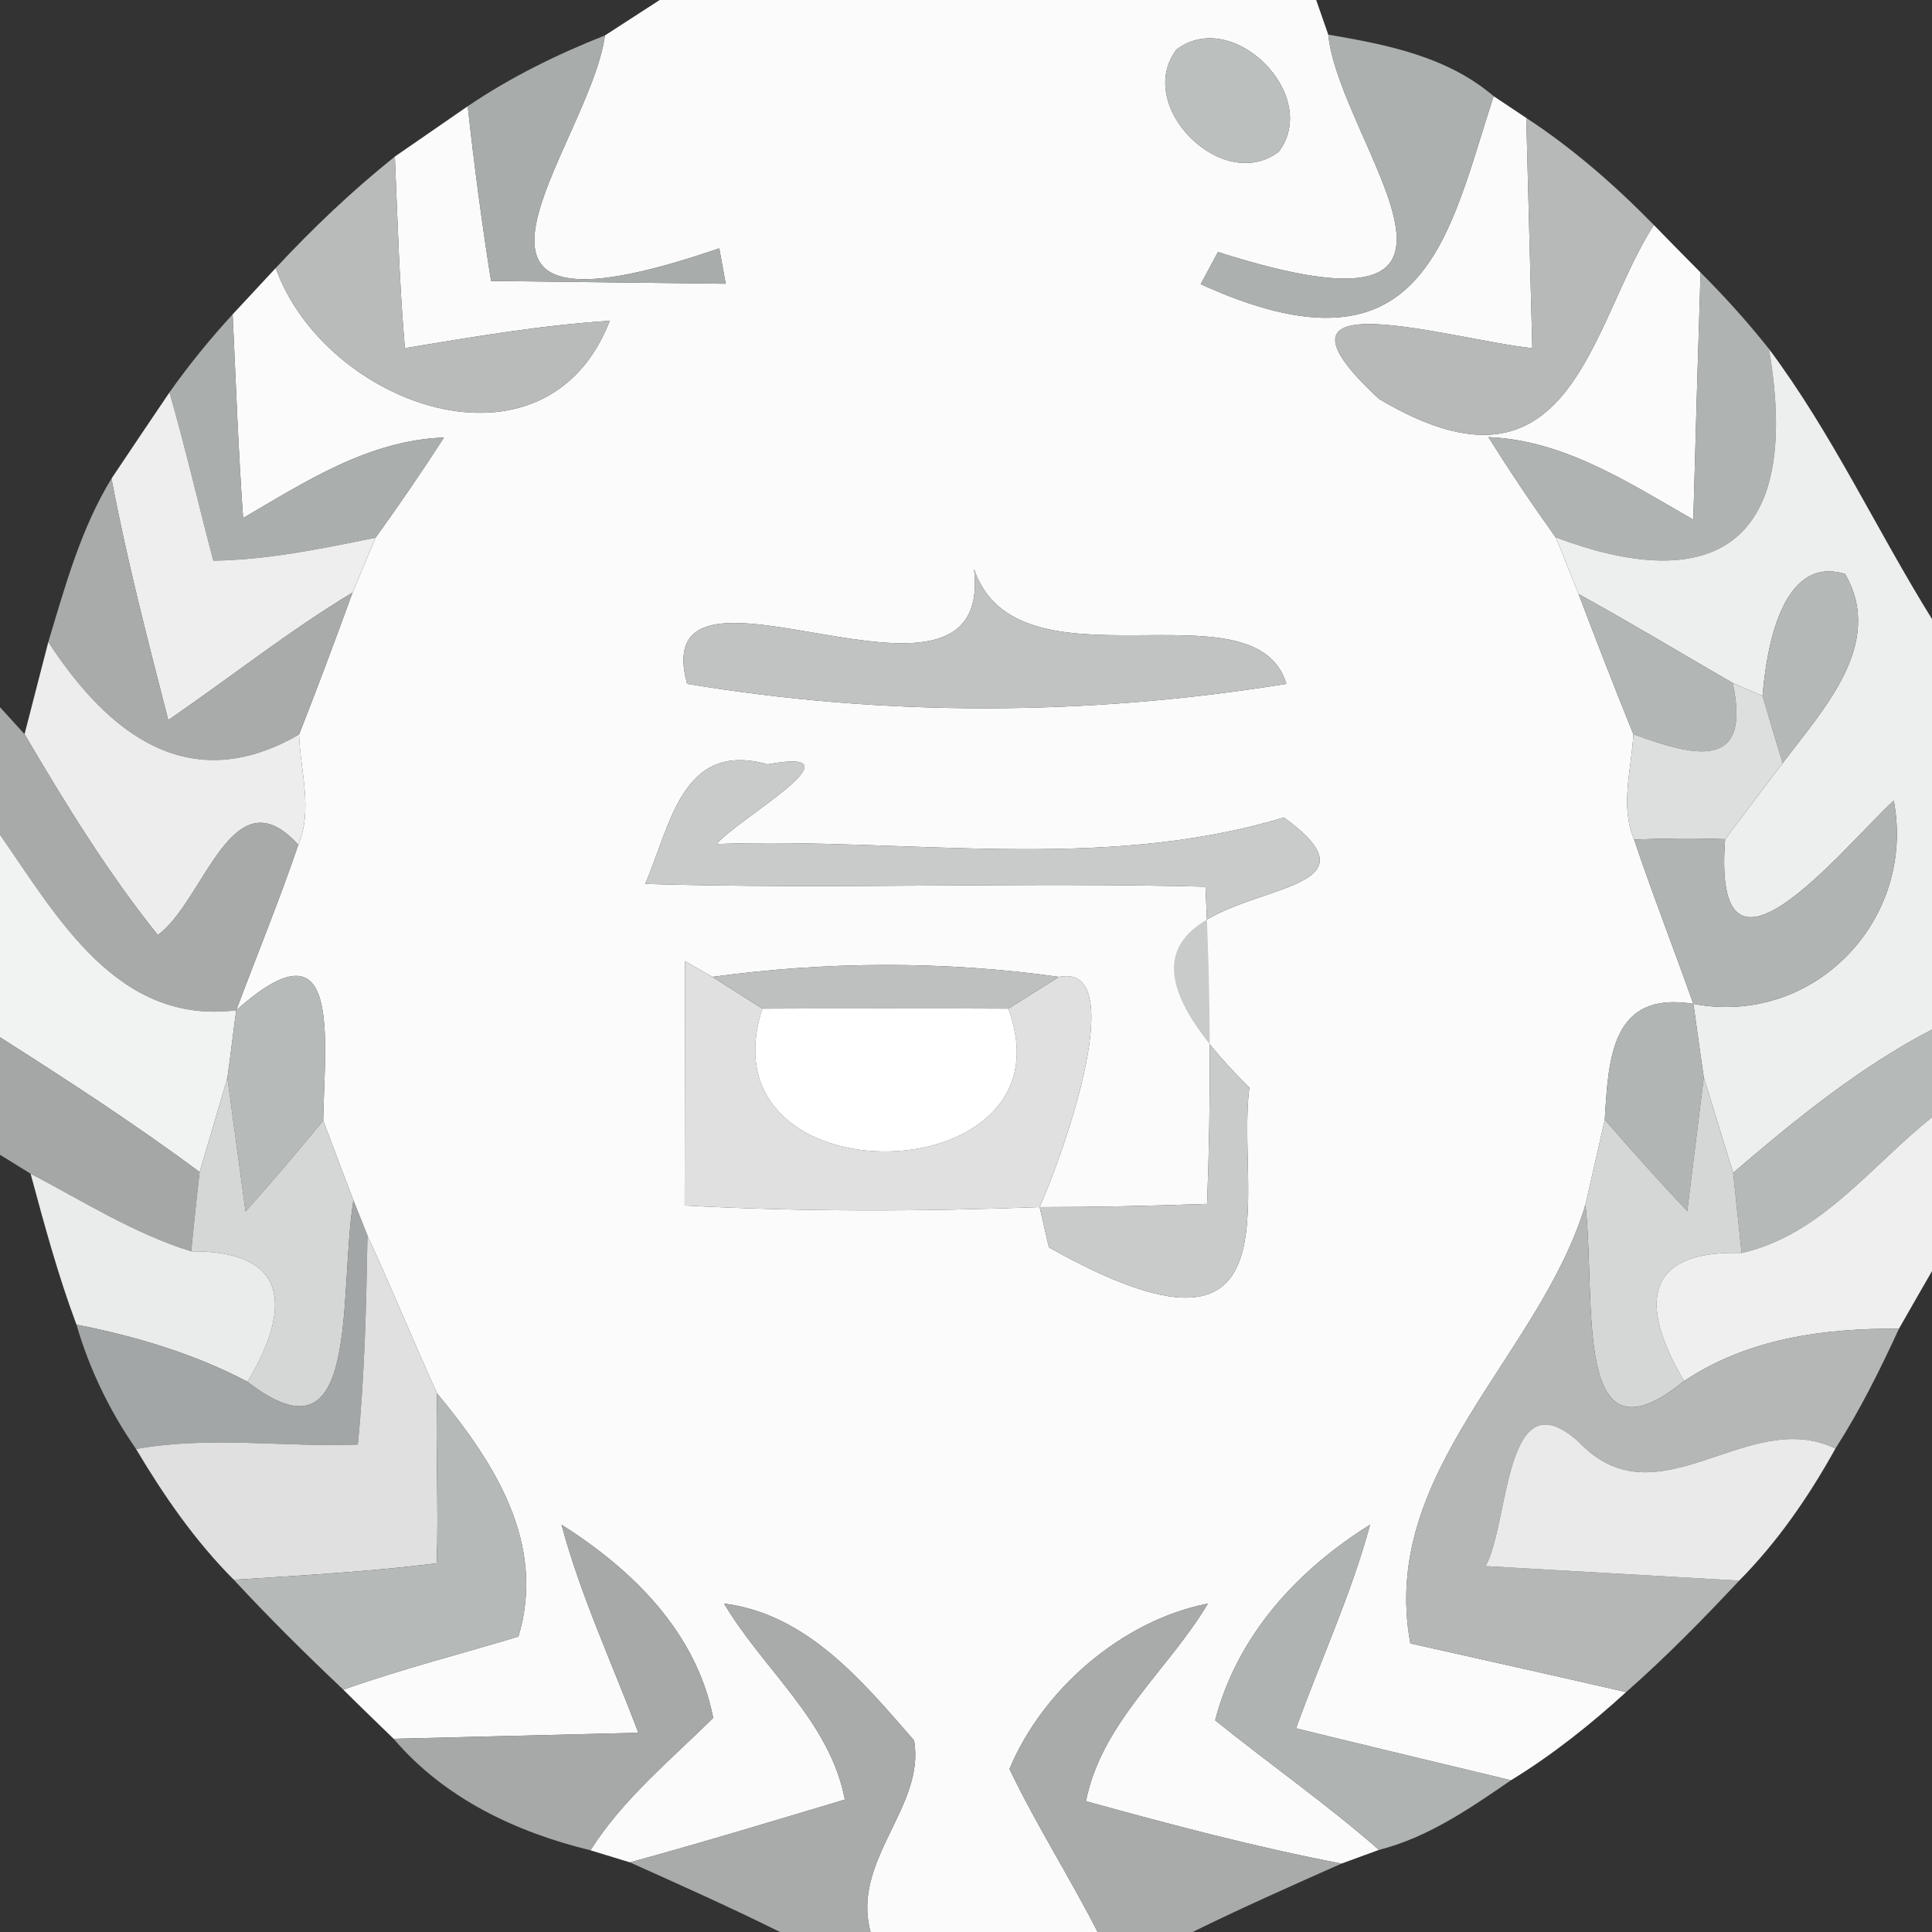 <?xml version="1.0" encoding="UTF-8" ?>
<!DOCTYPE svg PUBLIC "-//W3C//DTD SVG 1.1//EN" "http://www.w3.org/Graphics/SVG/1.1/DTD/svg11.dtd">
<svg width="48pt" height="48pt" viewBox="0 0 48 48" version="1.1" xmlns="http://www.w3.org/2000/svg">
<rect x="0" y="0" width="48" height="48" fill="#333333" stroke="none"/>
<g id="#fbfbfbfe">
<path fill="#fbfbfb" opacity="1.00" d=" M 16.39 0.00 L 32.70 0.00 L 33.00 0.86 C 33.28 3.60 38.05 8.75 30.26 6.26 L 29.83 7.06 C 35.43 9.61 35.98 5.83 37.11 2.39 L 37.92 2.93 C 37.96 4.36 38.03 7.22 38.07 8.65 C 36.06 8.44 30.95 6.85 34.26 9.91 C 39.07 12.78 39.50 8.04 41.09 5.59 C 41.38 5.89 41.96 6.48 42.25 6.77 C 42.20 8.31 42.11 11.38 42.07 12.91 C 40.47 12.00 38.88 10.94 36.98 10.86 C 37.51 11.71 38.07 12.54 38.65 13.35 C 38.80 13.70 39.08 14.41 39.22 14.76 C 39.66 15.92 40.11 17.08 40.58 18.24 C 40.54 19.10 40.24 20.02 40.60 20.86 C 41.06 22.23 41.59 23.58 42.07 24.94 C 40.04 24.61 39.96 26.28 39.87 27.82 C 39.75 28.35 39.51 29.40 39.39 29.93 C 38.25 33.71 34.25 36.56 35.04 40.83 C 36.38 41.13 39.06 41.73 40.40 42.04 C 39.51 42.85 38.57 43.60 37.54 44.23 C 36.21 43.91 33.54 43.27 32.20 42.94 C 32.81 41.25 33.57 39.61 34.04 37.88 C 32.23 39.01 30.74 40.63 30.19 42.74 C 31.54 43.83 32.96 44.82 34.26 45.96 L 33.33 46.30 C 31.19 45.89 29.08 45.33 26.98 44.75 C 27.37 42.79 29.03 41.49 30.01 39.84 C 27.87 40.26 25.90 41.98 25.08 43.95 C 25.74 45.33 26.57 46.63 27.27 48.00 L 21.63 48.00 C 21.14 46.22 23.00 44.89 22.71 43.24 C 21.43 41.77 20.05 40.10 17.99 39.84 C 18.96 41.48 20.62 42.76 20.99 44.71 C 19.22 45.24 17.44 45.78 15.65 46.27 L 14.67 45.97 C 15.48 44.69 16.66 43.73 17.72 42.68 C 17.30 40.55 15.72 39.00 13.95 37.88 C 14.43 39.66 15.21 41.33 15.86 43.05 C 14.34 43.09 11.30 43.16 9.78 43.20 C 9.47 42.90 8.84 42.29 8.53 41.98 C 9.96 41.47 11.43 41.10 12.88 40.66 C 13.58 38.34 12.27 36.32 10.86 34.62 C 10.27 33.32 9.73 32.00 9.13 30.70 L 8.78 29.82 C 8.59 29.33 8.22 28.34 8.03 27.84 C 8.07 25.74 8.49 22.76 5.87 25.10 C 6.38 23.73 6.94 22.38 7.41 20.99 C 7.78 20.11 7.46 19.16 7.43 18.25 C 7.89 17.08 8.33 15.90 8.76 14.72 C 8.90 14.38 9.19 13.70 9.33 13.36 C 9.92 12.54 10.49 11.71 11.03 10.87 C 9.16 10.94 7.60 11.96 6.04 12.87 C 5.92 11.19 5.86 9.50 5.78 7.81 C 6.05 7.52 6.58 6.95 6.85 6.66 C 8.08 10.08 13.56 12.05 15.15 7.97 C 13.44 8.08 11.75 8.37 10.06 8.65 C 9.92 7.07 9.88 5.48 9.81 3.89 C 10.26 3.58 11.17 2.95 11.62 2.64 C 11.78 4.09 11.97 5.54 12.20 6.98 C 13.65 7.00 16.57 7.03 18.03 7.05 L 17.87 6.17 C 9.89 8.91 14.65 3.64 15.03 0.88 C 15.37 0.66 16.05 0.22 16.39 0.00 M 29.23 1.23 C 28.17 2.63 30.37 4.83 31.77 3.77 C 32.83 2.37 30.63 0.17 29.23 1.23 M 24.20 14.14 C 24.71 18.59 16.01 13.05 17.07 16.99 C 21.99 17.81 27.03 17.79 31.96 16.99 C 31.18 14.40 25.28 17.31 24.20 14.14 M 16.03 21.96 C 20.67 22.10 25.31 21.91 29.95 22.03 C 30.08 24.66 30.09 27.28 29.99 29.91 C 28.60 29.96 27.22 29.99 25.83 29.99 L 26.06 30.99 C 32.39 34.55 30.70 29.64 31.04 27.02 C 25.00 21.07 35.85 23.19 31.90 20.31 C 27.33 21.69 22.49 20.80 17.81 20.97 C 18.21 20.42 21.57 18.53 19.07 18.99 C 16.94 18.39 16.66 20.51 16.03 21.96 M 17.02 23.88 C 17.02 25.40 17.01 28.43 17.01 29.95 C 19.95 30.11 22.89 30.10 25.83 29.99 C 26.47 28.55 28.08 23.92 26.31 24.27 C 23.46 23.87 20.55 23.88 17.70 24.27 L 17.02 23.88 Z" />
</g>
<g id="#afb3b1f2">
<path fill="#afb3b1" opacity="0.95" d=" M 11.62 2.64 C 12.68 1.92 13.84 1.35 15.03 0.88 C 14.65 3.64 9.89 8.91 17.87 6.17 L 18.03 7.05 C 16.57 7.03 13.65 7.00 12.20 6.98 C 11.97 5.54 11.78 4.09 11.62 2.64 Z" />
</g>
<g id="#bbbfbeff">
<path fill="#bbbfbe" opacity="1.00" d=" M 29.23 1.23 C 30.63 0.17 32.83 2.37 31.77 3.77 C 30.37 4.83 28.17 2.63 29.23 1.23 Z" />
</g>
<g id="#b4b8b7f0">
<path fill="#b4b8b7" opacity="0.94" d=" M 33.00 0.86 C 34.46 1.11 35.95 1.40 37.11 2.39 C 35.98 5.83 35.43 9.61 29.83 7.06 L 30.26 6.26 C 38.05 8.75 33.28 3.60 33.00 0.86 Z" />
</g>
<g id="#bbbebdf4">
<path fill="#bbbebd" opacity="0.96" d=" M 37.92 2.93 C 39.08 3.69 40.12 4.60 41.09 5.59 C 39.50 8.04 39.07 12.78 34.26 9.91 C 30.95 6.85 36.06 8.44 38.07 8.65 C 38.03 7.22 37.96 4.36 37.92 2.93 Z" />
</g>
<g id="#bbbebdfa">
<path fill="#bbbebd" opacity="0.98" d=" M 6.85 6.66 C 7.77 5.67 8.76 4.73 9.81 3.89 C 9.88 5.48 9.92 7.07 10.06 8.65 C 11.75 8.37 13.44 8.08 15.15 7.97 C 13.56 12.05 8.08 10.08 6.85 6.66 Z" />
</g>
<g id="#b3b7b6f7">
<path fill="#b3b7b6" opacity="0.97" d=" M 42.25 6.77 C 42.85 7.37 43.42 8.00 43.95 8.67 C 44.83 13.86 42.26 14.71 38.65 13.35 C 38.07 12.54 37.51 11.71 36.98 10.86 C 38.88 10.94 40.47 12.00 42.07 12.91 C 42.11 11.38 42.20 8.31 42.25 6.77 Z" />
</g>
<g id="#aeb2b0f7">
<path fill="#aeb2b0" opacity="0.97" d=" M 4.21 9.75 C 4.69 9.07 5.22 8.42 5.78 7.81 C 5.86 9.50 5.92 11.19 6.04 12.87 C 7.60 11.96 9.16 10.94 11.03 10.87 C 10.49 11.71 9.92 12.54 9.33 13.36 C 8.00 13.63 6.66 13.91 5.30 13.93 C 4.93 12.54 4.61 11.13 4.21 9.75 Z" />
</g>
<g id="#f0f1f1f9">
<path fill="#f0f1f1" opacity="0.98" d=" M 38.65 13.35 C 42.26 14.71 44.83 13.86 43.95 8.67 C 45.52 10.77 46.62 13.16 48.00 15.38 L 48.00 25.58 C 46.19 26.52 44.60 27.82 43.06 29.14 C 42.88 28.55 42.51 27.36 42.33 26.77 C 42.26 26.31 42.14 25.40 42.07 24.94 C 45.06 25.51 47.61 22.86 47.05 19.89 C 45.70 21.15 42.53 25.14 42.86 20.85 C 43.21 20.38 43.93 19.43 44.29 18.96 C 45.27 17.65 46.85 16.00 45.84 14.26 C 44.24 13.77 43.88 16.20 43.79 17.29 L 43.05 16.97 C 41.77 16.23 40.51 15.47 39.22 14.76 C 39.08 14.41 38.80 13.70 38.65 13.35 Z" />
</g>
<g id="#eeeeeefb">
<path fill="#eeeeee" opacity="1.00" d=" M 4.21 9.75 C 4.61 11.13 4.93 12.54 5.30 13.93 C 6.66 13.91 8.00 13.63 9.33 13.36 C 9.19 13.70 8.90 14.38 8.76 14.72 C 7.17 15.68 5.71 16.84 4.18 17.89 C 3.67 15.90 3.15 13.91 2.77 11.89 C 3.13 11.35 3.85 10.28 4.21 9.75 Z" />
</g>
<g id="#afb3b1f0">
<path fill="#afb3b1" opacity="0.94" d=" M 1.20 15.95 C 1.62 14.56 2.01 13.13 2.77 11.89 C 3.15 13.91 3.67 15.90 4.18 17.89 C 5.71 16.84 7.17 15.68 8.76 14.72 C 8.33 15.90 7.89 17.08 7.43 18.25 C 4.71 19.82 2.70 18.25 1.20 15.95 Z" />
</g>
<g id="#c0c3c2ff">
<path fill="#c0c3c2" opacity="1.00" d=" M 24.20 14.14 C 25.28 17.31 31.18 14.40 31.96 16.99 C 27.03 17.79 21.99 17.81 17.07 16.99 C 16.01 13.05 24.71 18.59 24.20 14.14 Z" />
</g>
<g id="#b4b8b7ff">
<path fill="#b4b8b7" opacity="1.00" d=" M 43.79 17.29 C 43.88 16.20 44.24 13.77 45.84 14.26 C 46.85 16.00 45.27 17.65 44.29 18.96 C 44.16 18.54 43.91 17.71 43.79 17.29 Z" />
</g>
<g id="#b2b6b4ff">
<path fill="#b2b6b4" opacity="1.00" d=" M 39.22 14.76 C 40.51 15.47 41.77 16.23 43.05 16.97 C 43.53 19.18 42.07 18.79 40.58 18.24 C 40.11 17.08 39.66 15.92 39.22 14.76 Z" />
</g>
<g id="#ecedecfd">
<path fill="#ecedec" opacity="1.00" d=" M 1.20 15.95 C 2.70 18.25 4.71 19.82 7.43 18.25 C 7.46 19.16 7.78 20.11 7.41 20.99 C 5.77 19.17 5.08 22.39 3.92 23.23 C 2.67 21.67 1.62 19.96 0.61 18.24 C 0.76 17.67 1.05 16.52 1.20 15.95 Z" />
</g>
<g id="#dddfdeff">
<path fill="#dddfde" opacity="1.00" d=" M 43.05 16.97 L 43.79 17.29 C 43.91 17.71 44.16 18.54 44.29 18.96 C 43.93 19.43 43.21 20.38 42.86 20.85 C 42.10 20.82 41.35 20.83 40.60 20.86 C 40.24 20.02 40.54 19.10 40.58 18.24 C 42.07 18.79 43.53 19.18 43.05 16.97 Z" />
</g>
<g id="#aeb1b0f2">
<path fill="#aeb1b0" opacity="0.95" d=" M 0.00 17.57 L 0.61 18.24 C 1.62 19.96 2.67 21.67 3.92 23.23 C 5.08 22.39 5.77 19.17 7.41 20.99 C 6.94 22.38 6.38 23.73 5.87 25.10 C 2.92 25.47 1.44 22.81 0.00 20.74 L 0.00 17.57 Z" />
</g>
<g id="#c8cbcaff">
<path fill="#c8cbca" opacity="1.00" d=" M 16.03 21.96 C 16.66 20.51 16.94 18.39 19.07 18.99 C 21.57 18.53 18.21 20.42 17.81 20.97 C 22.49 20.80 27.33 21.69 31.90 20.31 C 35.85 23.19 25.00 21.07 31.04 27.02 C 30.70 29.64 32.39 34.55 26.06 30.99 L 25.83 29.99 C 27.22 29.99 28.60 29.96 29.99 29.91 C 30.09 27.28 30.08 24.66 29.95 22.03 C 25.31 21.91 20.67 22.10 16.03 21.96 Z" />
</g>
<g id="#b0b4b2ff">
<path fill="#b0b4b2" opacity="1.00" d=" M 40.60 20.86 C 41.35 20.83 42.10 20.82 42.86 20.85 C 42.53 25.14 45.70 21.15 47.05 19.89 C 47.61 22.86 45.06 25.51 42.07 24.94 C 41.59 23.58 41.06 22.23 40.60 20.86 Z" />
</g>
<g id="#f1f2f2fb">
<path fill="#f1f2f2" opacity="1.00" d=" M 0.00 20.74 C 1.44 22.81 2.92 25.47 5.87 25.10 C 5.81 25.52 5.71 26.36 5.65 26.78 C 5.48 27.37 5.13 28.54 4.96 29.12 C 3.36 27.93 1.68 26.84 0.00 25.77 L 0.00 20.74 Z" />
</g>
<g id="#b6bab8ff">
<path fill="#b6bab8" opacity="1.00" d=" M 5.87 25.10 C 8.49 22.76 8.07 25.74 8.03 27.84 C 7.40 28.61 6.76 29.36 6.10 30.10 C 5.99 29.27 5.76 27.61 5.65 26.78 C 5.71 26.36 5.81 25.52 5.87 25.10 Z" />
</g>
<g id="#dfe0dfff">
<path fill="#dfe0df" opacity="1.00" d=" M 17.02 23.88 L 17.70 24.27 C 18.01 24.47 18.63 24.86 18.94 25.06 C 17.38 29.90 26.77 29.68 25.05 25.06 C 25.37 24.86 25.99 24.47 26.31 24.27 C 28.08 23.92 26.47 28.55 25.83 29.99 C 22.89 30.10 19.95 30.11 17.01 29.95 C 17.01 28.43 17.02 25.40 17.02 23.88 Z" />
</g>
<g id="#bdc0bfff">
<path fill="#bdc0bf" opacity="1.00" d=" M 17.70 24.27 C 20.55 23.88 23.46 23.87 26.31 24.27 C 25.99 24.47 25.37 24.86 25.05 25.06 C 23.01 25.05 20.97 25.05 18.94 25.06 C 18.63 24.86 18.01 24.47 17.70 24.27 Z" />
</g>
<g id="#ffffffff">
<path fill="#ffffff" opacity="1.00" d=" M 18.94 25.06 C 20.97 25.05 23.01 25.05 25.05 25.06 C 26.77 29.68 17.38 29.90 18.94 25.06 Z" />
</g>
<g id="#b1b6b4ff">
<path fill="#b1b6b4" opacity="1.00" d=" M 39.87 27.82 C 39.96 26.28 40.04 24.61 42.07 24.94 C 42.14 25.40 42.26 26.31 42.33 26.77 C 42.23 27.60 42.02 29.26 41.92 30.09 C 41.22 29.35 40.54 28.59 39.87 27.82 Z" />
</g>
<g id="#aaaeacf1">
<path fill="#aaaeac" opacity="0.95" d=" M 0.00 25.77 C 1.68 26.84 3.36 27.93 4.96 29.12 C 4.90 29.61 4.80 30.60 4.75 31.09 C 3.33 30.65 2.06 29.84 0.76 29.16 L 0.00 28.69 L 0.00 25.77 Z" />
</g>
<g id="#b5b9b7ff">
<path fill="#b5b9b7" opacity="1.00" d=" M 43.06 29.14 C 44.60 27.82 46.19 26.52 48.00 25.58 L 48.00 27.76 C 46.49 28.96 45.24 30.69 43.27 31.13 C 43.22 30.63 43.11 29.64 43.06 29.14 Z" />
</g>
<g id="#d5d7d6ff">
<path fill="#d5d7d6" opacity="1.00" d=" M 4.96 29.12 C 5.13 28.54 5.48 27.37 5.65 26.78 C 5.76 27.61 5.99 29.27 6.10 30.10 C 6.76 29.36 7.40 28.61 8.03 27.84 C 8.22 28.34 8.59 29.33 8.78 29.82 C 8.40 32.22 8.98 36.53 6.15 34.33 C 7.29 32.42 7.12 31.07 4.75 31.09 C 4.80 30.60 4.90 29.61 4.96 29.12 Z" />
<path fill="#d5d7d6" opacity="1.00" d=" M 42.33 26.77 C 42.51 27.36 42.88 28.55 43.06 29.14 C 43.11 29.64 43.22 30.63 43.27 31.13 C 40.87 31.06 40.70 32.38 41.84 34.31 C 39.06 36.58 39.66 32.37 39.39 29.93 C 39.51 29.40 39.75 28.35 39.87 27.82 C 40.54 28.59 41.22 29.35 41.92 30.09 C 42.02 29.26 42.23 27.60 42.33 26.77 Z" />
</g>
<g id="#f5f5f5f8">
<path fill="#f5f5f5" opacity="0.97" d=" M 43.27 31.13 C 45.24 30.69 46.49 28.96 48.00 27.76 L 48.00 31.58 C 47.79 31.94 47.38 32.66 47.18 33.01 C 45.30 33.00 43.44 33.25 41.84 34.31 C 40.70 32.38 40.87 31.06 43.27 31.13 Z" />
</g>
<g id="#f1f2f2f6">
<path fill="#f1f2f2" opacity="0.96" d=" M 0.76 29.16 C 2.06 29.84 3.33 30.65 4.75 31.09 C 7.12 31.07 7.29 32.42 6.15 34.33 C 4.82 33.63 3.37 33.20 1.90 32.91 C 1.44 31.68 1.10 30.42 0.76 29.16 Z" />
</g>
<g id="#a9adacf3">
<path fill="#a9adac" opacity="0.95" d=" M 6.15 34.33 C 8.98 36.53 8.40 32.22 8.78 29.82 L 9.13 30.70 C 9.10 32.43 9.06 34.17 8.89 35.89 C 7.06 35.96 5.21 35.67 3.38 36.00 C 2.72 35.05 2.22 34.01 1.90 32.91 C 3.37 33.20 4.82 33.63 6.15 34.33 Z" />
</g>
<g id="#b9bcbbf6">
<path fill="#b9bcbb" opacity="0.96" d=" M 39.39 29.93 C 39.66 32.37 39.06 36.58 41.84 34.31 C 43.44 33.25 45.30 33.00 47.18 33.01 C 46.71 34.03 46.21 35.04 45.60 35.99 C 43.42 34.93 41.19 37.89 39.23 35.83 C 37.37 34.14 37.51 37.82 36.91 38.91 C 38.48 39.00 41.63 39.18 43.21 39.27 C 42.31 40.23 41.39 41.17 40.40 42.04 C 39.06 41.73 36.38 41.13 35.04 40.83 C 34.25 36.56 38.25 33.71 39.39 29.93 Z" />
</g>
<g id="#e5e6e5f8">
<path fill="#e5e6e5" opacity="0.97" d=" M 9.13 30.70 C 9.73 32.00 10.27 33.32 10.86 34.62 C 10.82 36.03 10.90 37.43 10.85 38.84 C 9.18 39.05 7.49 39.14 5.81 39.25 C 4.85 38.29 4.07 37.16 3.38 36.00 C 5.21 35.67 7.06 35.96 8.89 35.89 C 9.06 34.17 9.10 32.43 9.13 30.70 Z" />
</g>
<g id="#b5b9b7fb">
<path fill="#b5b9b7" opacity="1.00" d=" M 10.85 38.84 C 10.90 37.43 10.82 36.03 10.86 34.62 C 12.27 36.32 13.58 38.34 12.88 40.66 C 11.43 41.10 9.96 41.47 8.53 41.98 C 7.60 41.10 6.68 40.19 5.81 39.25 C 7.49 39.14 9.18 39.05 10.85 38.84 Z" />
</g>
<g id="#f1f1f1f6">
<path fill="#f1f1f1" opacity="0.96" d=" M 36.91 38.91 C 37.51 37.82 37.37 34.14 39.23 35.83 C 41.19 37.89 43.42 34.93 45.60 35.99 C 44.94 37.18 44.17 38.30 43.21 39.27 C 41.63 39.18 38.48 39.00 36.91 38.91 Z" />
</g>
<g id="#b0b3b2ea">
<path fill="#b0b3b2" opacity="0.92" d=" M 13.95 37.88 C 15.72 39.00 17.30 40.55 17.72 42.68 C 16.66 43.73 15.48 44.69 14.67 45.97 C 12.82 45.52 11.04 44.68 9.78 43.20 C 11.30 43.16 14.34 43.09 15.86 43.05 C 15.21 41.33 14.43 39.66 13.95 37.88 Z" />
</g>
<g id="#b6bab8f2">
<path fill="#b6bab8" opacity="0.95" d=" M 30.19 42.74 C 30.74 40.63 32.23 39.01 34.04 37.88 C 33.57 39.61 32.81 41.25 32.20 42.94 C 33.54 43.27 36.21 43.91 37.54 44.23 C 36.52 44.93 35.48 45.65 34.26 45.96 C 32.96 44.82 31.54 43.83 30.19 42.74 Z" />
</g>
<g id="#b0b3b2ef">
<path fill="#b0b3b2" opacity="0.94" d=" M 17.99 39.84 C 20.05 40.10 21.43 41.77 22.71 43.24 C 23.00 44.89 21.14 46.22 21.63 48.00 L 19.38 48.00 C 18.15 47.39 16.90 46.83 15.65 46.27 C 17.44 45.78 19.22 45.24 20.99 44.71 C 20.62 42.76 18.96 41.48 17.99 39.84 Z" />
</g>
<g id="#b1b4b3ed">
<path fill="#b1b4b3" opacity="0.93" d=" M 25.08 43.95 C 25.90 41.98 27.87 40.26 30.01 39.84 C 29.03 41.49 27.37 42.79 26.98 44.75 C 29.08 45.33 31.19 45.89 33.33 46.30 C 32.09 46.85 30.85 47.40 29.63 48.00 L 27.27 48.00 C 26.57 46.63 25.74 45.33 25.08 43.95 Z" />
</g>
</svg>

